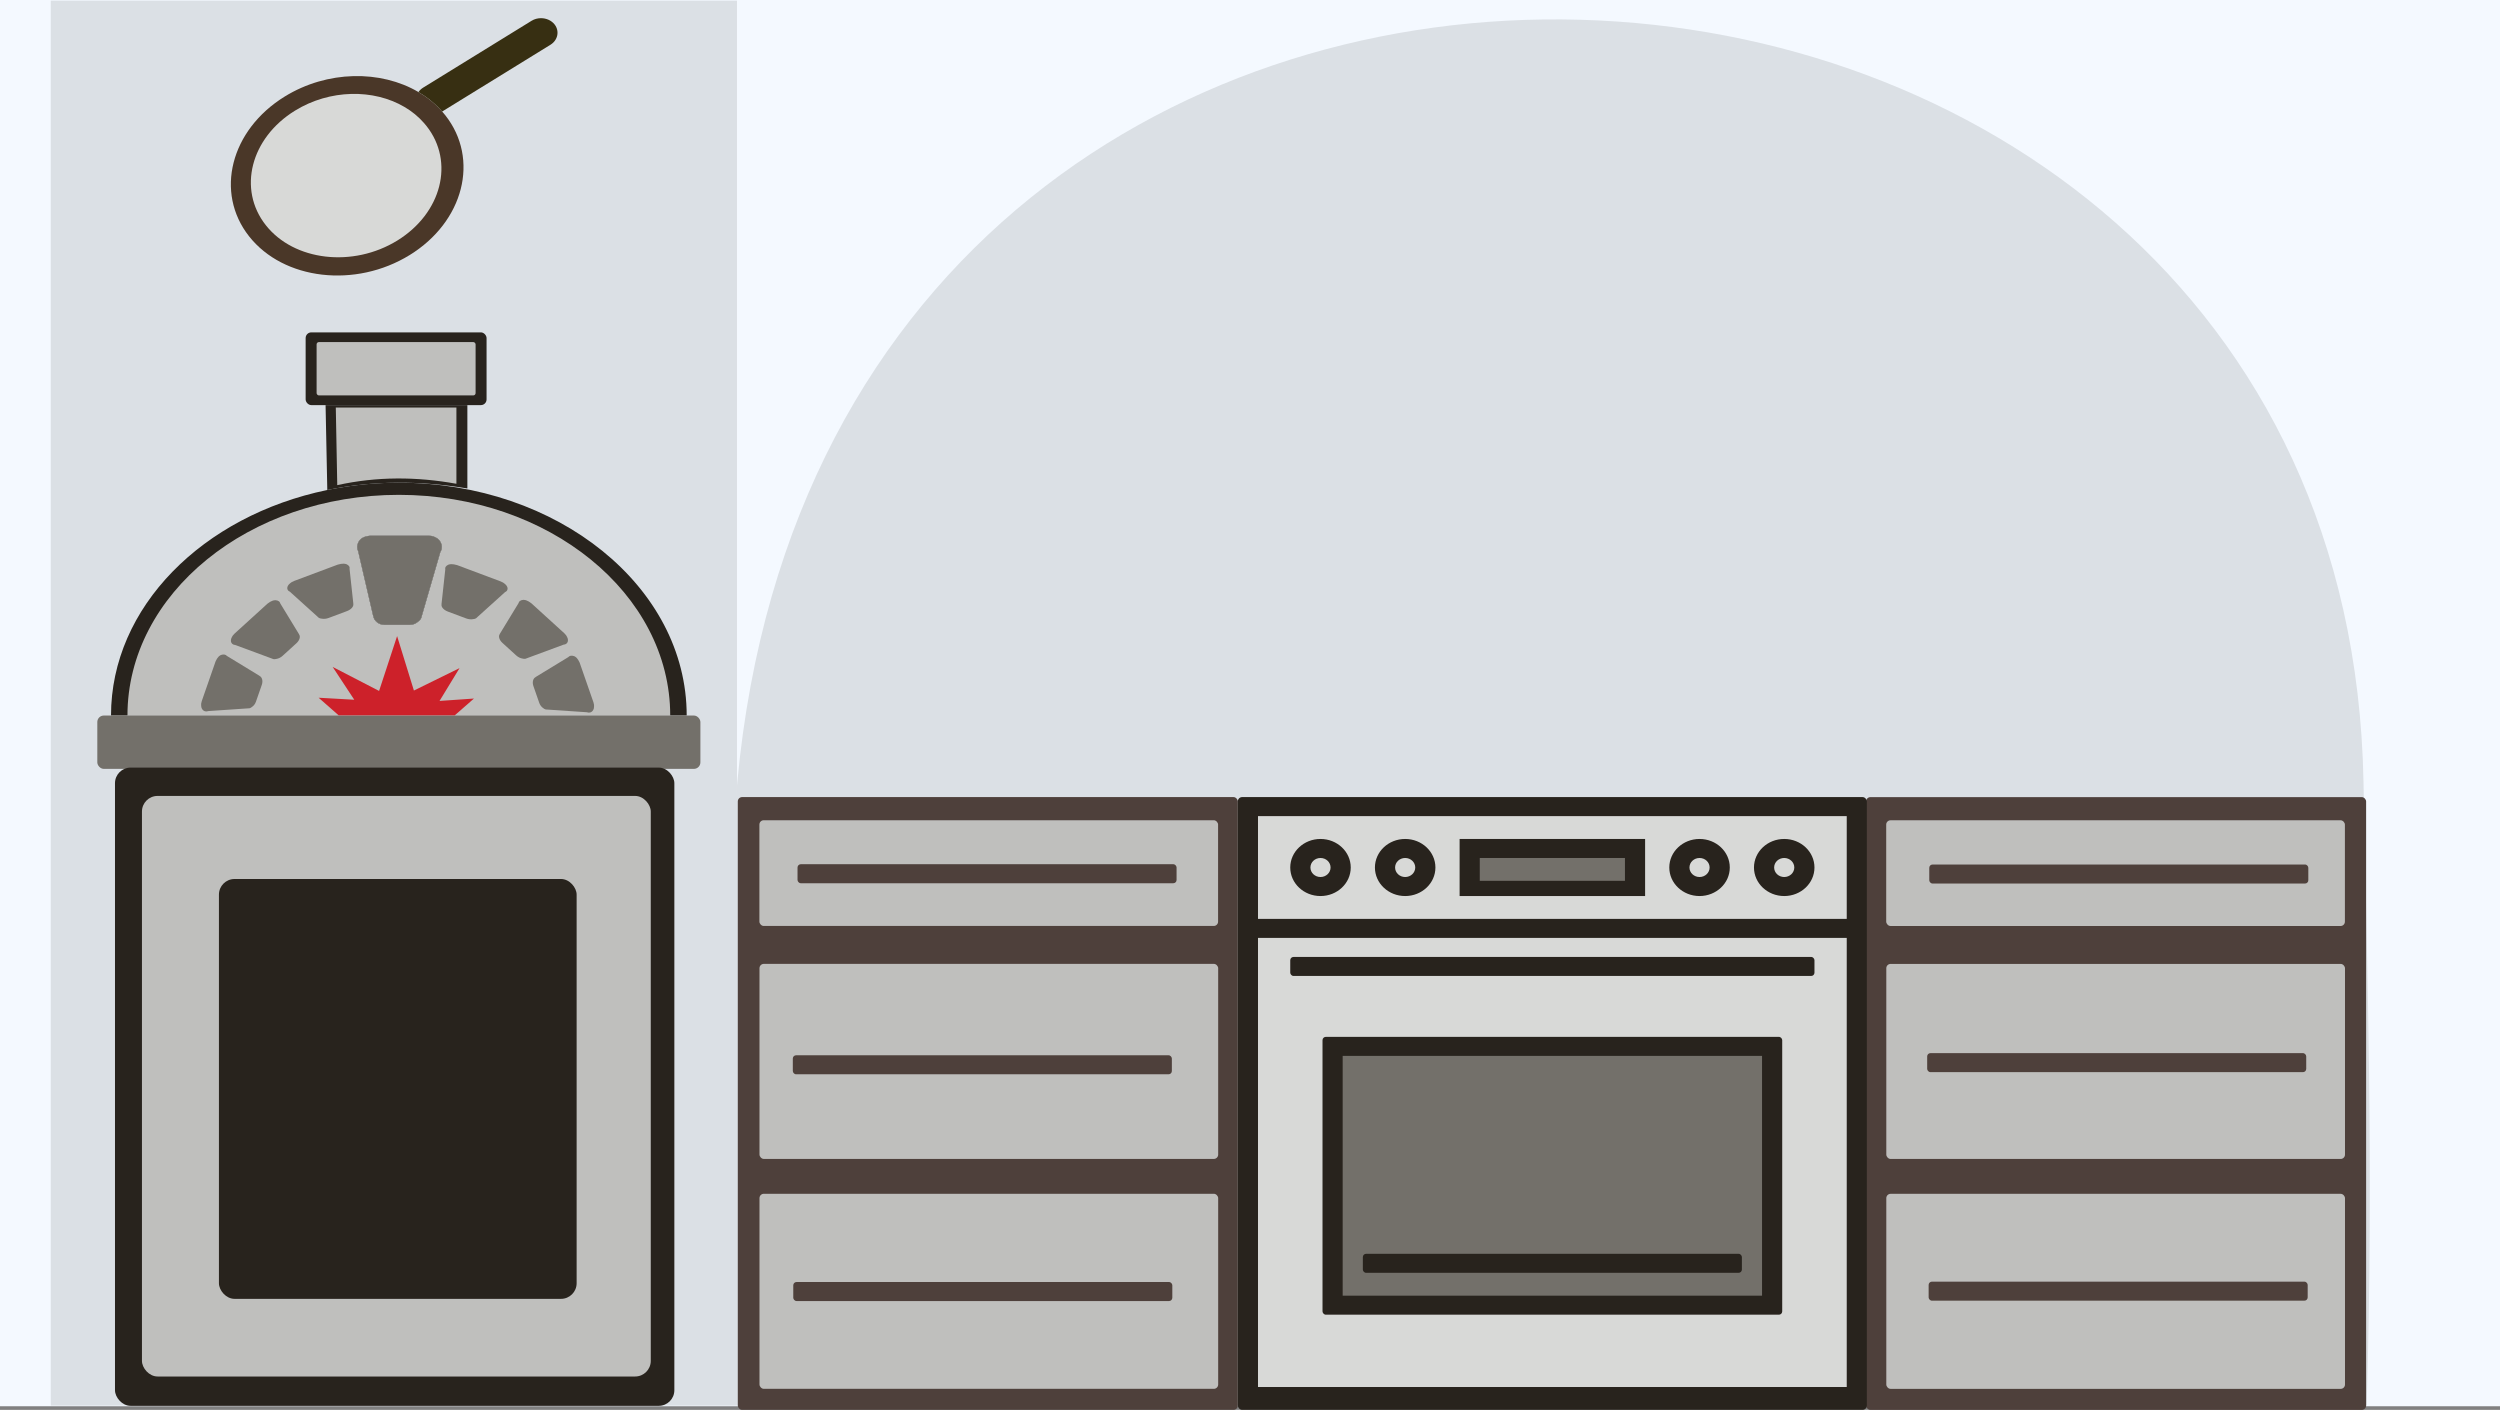 <?xml version="1.0" encoding="UTF-8"?>
<svg id="Layer_2" data-name="Layer 2" xmlns="http://www.w3.org/2000/svg" viewBox="0 0 1920 1082.78">
  <rect x="0" y="0" width="1920" height="1082.78" fill="#808080" stroke="none"/>
  <defs>
    <style>
      .cls-1 {
        fill: #4a3728;
      }

      .cls-1, .cls-2, .cls-3, .cls-4, .cls-5, .cls-6, .cls-7, .cls-8, .cls-9, .cls-10 {
        stroke-width: 0px;
      }

      .cls-2 {
        fill: #4e403b;
      }

      .cls-3 {
        fill: #28231d;
      }

      .cls-4 {
        fill: #372f12;
      }

      .cls-5 {
        fill: #cd212a;
      }

      .cls-6 {
        fill: #dbe0e5;
      }

      .cls-7 {
        fill: #bfbfbd;
      }

      .cls-8 {
        fill: #d8d9d7;
      }

      .cls-9 {
        fill: #73706a;
      }

      .cls-10 {
        fill: #f4f9ff;
      }
    </style>
  </defs>
  <g id="baggrund">
    <rect id="bagved" class="cls-10" width="1920" height="1080"/>
    <path id="rund" class="cls-6" d="m566,1079.39h625.48s626.11,0,626.11,0c5.57-183.14.12-343.22-2.43-479.17-13.96-745.75-1172.97-814.46-1248.9.3-5.24,56.23-10.88,200.49-.26,478.87Z"/>
    <path class="cls-6" d="m39,.5v1079h527V.5H39Z"/>
    <g id="pizzaovn">
      <path class="cls-3" d="m251.36,376.31l-1.32-65.17h108.9v64.01c-36-6.02-71.87-6.2-107.58,1.16Z"/>
      <rect class="cls-3" x="234.73" y="255.26" width="138.95" height="55.87" rx="4.36" ry="4.36"/>
      <rect class="cls-7" x="243.15" y="262.71" width="122.11" height="40.97" rx="1.77" ry="1.77"/>
      <path class="cls-7" d="m259.01,372.6l-1.12-59.6h92.63v58.54c-30.62-5.51-61.14-5.67-91.51,1.06Z"/>
      <path class="cls-3" d="m306.31,370.72c-3.81,0-7.61.08-11.37.23-1.64.06-3.27.14-4.92.25-.47.03-.97.06-1.46.09-.47.03-.97.06-1.46.09-.83.06-1.65.12-2.48.19-.19.02-.39.03-.58.05-1.41.11-2.79.25-4.18.37-1.39.14-2.78.28-4.17.44-2.07.23-4.15.5-6.22.78-1.21.17-2.43.34-3.64.53-2.5.37-5.01.78-7.52,1.23-1.46.26-2.9.53-4.36.81-.86.17-1.74.34-2.58.51v.02c-95.51,19.75-166.11,89.83-166.11,173.21h442.12c0-98.74-98.97-178.8-221.06-178.8Zm31.84,53.36v.02l-13.73,47.31-.9,3.14-.02.05c-.47,1.07-1.27,1.99-2.25,2.67l-.02.02c-1.6,1.59-3.94,2.6-6.52,2.6h-19.34c-4.47,0-8.17-2.99-8.7-6.81-.03-.02-.05-.03-.09-.05l-11.51-49.64c-.51-1.03-.79-2.18-.79-3.37.14-1.66.58-3.14,1.37-4.37.09-.14.18-.28.28-.4.18-.23.35-.45.56-.67.19-.2.41-.4.62-.61.18-.16.35-.3.53-.42.18-.12.35-.25.54-.37,1.46-.89,3.38-1.48,5.77-1.71h45.71c.97,0,1.9.12,2.78.36,1.34.48,2.5,1.03,3.48,1.7.04,0,.05.02.09.05,2.04,1.57,3.32,3.89,3.32,6.45,0,1.48-.42,2.86-1.18,4.07Z"/>
      <rect class="cls-9" x="74.73" y="549.53" width="463.17" height="40.97" rx="5" ry="5"/>
      <path class="cls-7" d="m306.31,380.04c-115.11,0-208.4,75.88-208.42,169.48v.02h416.84v-.02c-.02-93.6-93.31-169.48-208.42-169.48Zm-30.66,35.6c.09-.14.18-.28.28-.4.18-.23.35-.45.56-.67.19-.2.41-.4.62-.61.18-.16.35-.3.53-.42.18-.12.35-.25.54-.37,1.46-.89,3.38-1.48,5.77-1.71h45.71c.97,0,1.9.12,2.78.36,1.34.48,2.5,1.03,3.48,1.7.04,0,.05.02.09.05,2.04,1.57,3.32,3.89,3.32,6.45,0,1.48-.42,2.86-1.18,4.07v.02l-13.73,47.31-.9,3.14-.02.05c-.47,1.07-1.27,1.99-2.25,2.67l-.02.02c-1.6,1.59-3.94,2.6-6.52,2.6h-19.34c-4.47,0-8.17-2.99-8.7-6.81-.03-.02-.05-.03-.09-.05l-11.51-49.64c-.51-1.03-.79-2.18-.79-3.37.14-1.66.58-3.14,1.37-4.37Z"/>
      <g id="Sten">
        <path class="cls-9" d="m389.58,453.21c-.34.7-.96,1.24-1.79,1.61h0s-20.77,18.74-20.77,18.74l-1.37,1.25-.02.02c-.59.38-1.37.6-2.25.66h-.02c-1.53.32-3.46.16-5.34-.54l-14.1-5.28c-3.25-1.22-5.28-3.65-4.79-5.61-.02-.02-.03-.03-.05-.05l2.9-26.73c-.14-.63-.08-1.25.19-1.82.48-.75,1.14-1.33,1.99-1.7.1-.04.19-.09.3-.12.18-.06.36-.12.56-.16.19-.04.39-.08.59-.12.16-.03.32-.04.48-.06.16-.01.31-.02.48-.03,1.27-.02,2.8.22,4.59.76l33.32,12.48c.7.26,1.36.58,1.94.93.86.59,1.59,1.17,2.15,1.76.03,0,.03.02.05.05,1.13,1.3,1.54,2.75.95,3.97Z"/>
        <path class="cls-9" d="m435.12,494.24c-.62.53-1.43.82-2.35.87h0s-27.36,10.13-27.36,10.13l-1.81.68h-.03c-.71.16-1.53.09-2.36-.16h-.02c-1.55-.24-3.26-1.05-4.69-2.34l-10.67-9.71c-2.46-2.24-3.26-5.18-1.95-6.82-.01-.02-.02-.04-.03-.06l14.4-23.64c.15-.63.47-1.18.97-1.61.77-.53,1.63-.84,2.58-.88.11,0,.21-.01.32,0,.19,0,.38.01.59.04.19.02.39.06.59.09.16.03.32.07.47.11.15.04.3.09.46.14,1.18.41,2.48,1.16,3.9,2.28l25.22,22.94c.53.49,1,1,1.38,1.52.54.84.95,1.62,1.21,2.36.02.02.02.03.03.06.47,1.59.21,3.07-.86,3.99Z"/>
        <path class="cls-9" d="m178.4,494.51c.62.53,1.43.82,2.35.87h0s27.36,10.13,27.36,10.13l1.81.68h.03c.71.16,1.53.09,2.36-.16h.02c1.55-.24,3.26-1.05,4.69-2.34l10.67-9.71c2.46-2.24,3.26-5.18,1.95-6.82.01-.02.02-.04.03-.06l-14.4-23.64c-.15-.63-.47-1.18-.97-1.61-.77-.53-1.63-.84-2.58-.88-.11,0-.21-.01-.32,0-.19,0-.38.01-.59.04-.19.02-.39.06-.59.09-.16.03-.32.07-.47.11-.15.04-.3.09-.46.14-1.18.41-2.48,1.16-3.9,2.28l-25.22,22.94c-.53.49-1,1-1.38,1.52-.54.84-.95,1.62-1.21,2.36-.02.02-.02.03-.03.06-.47,1.59-.21,3.07.86,3.99Z"/>
        <path class="cls-9" d="m220.86,452.84c.34.7.96,1.24,1.79,1.61h0s20.77,18.74,20.77,18.74l1.37,1.25.02.02c.59.38,1.37.6,2.25.66h.02c1.53.32,3.46.16,5.34-.54l14.1-5.28c3.25-1.22,5.28-3.65,4.79-5.61.02-.02.03-.03.05-.05l-2.9-26.73c.14-.63.08-1.25-.19-1.82-.48-.75-1.14-1.33-1.99-1.7-.1-.04-.19-.09-.3-.12-.18-.06-.36-.12-.56-.16-.19-.04-.39-.08-.59-.12-.16-.03-.32-.04-.48-.06-.16-.01-.31-.02-.48-.03-1.27-.02-2.8.22-4.59.76l-33.32,12.48c-.7.26-1.36.58-1.94.93-.86.59-1.59,1.17-2.15,1.76-.03,0-.03.02-.05.05-1.13,1.3-1.54,2.75-.95,3.97Z"/>
        <path class="cls-9" d="m157.46,546.27c.82.22,1.69.15,2.55-.17h0s29.57-2.01,29.57-2.01l1.96-.12h.03c.71-.16,1.4-.55,2.02-1.1h.01c1.26-.84,2.36-2.25,2.97-3.98l4.5-12.94c1.04-2.99.24-5.92-1.77-6.86,0-.03,0-.04,0-.07l-25-15.24c-.45-.5-1.03-.86-1.7-1.04-.96-.16-1.89-.09-2.76.25-.1.04-.2.07-.29.13-.17.08-.33.17-.5.27-.16.1-.32.21-.48.32-.13.09-.25.19-.36.29-.11.1-.22.2-.33.31-.83.84-1.61,2.04-2.3,3.6l-10.64,30.59c-.23.65-.37,1.29-.45,1.91-.04.97,0,1.83.13,2.59,0,.02,0,.04,0,.07.4,1.6,1.39,2.81,2.82,3.2Z"/>
        <path class="cls-9" d="m453.25,547.18c-.82.22-1.69.15-2.55-.17h0s-29.57-2.01-29.57-2.01l-1.96-.12h-.03c-.71-.16-1.4-.55-2.02-1.1h-.01c-1.26-.84-2.36-2.25-2.97-3.98l-4.5-12.94c-1.04-2.99-.24-5.92,1.77-6.86,0-.03,0-.04,0-.07l25-15.24c.45-.5,1.03-.86,1.7-1.04.96-.16,1.89-.09,2.76.25.1.04.2.07.29.13.17.08.33.17.5.27.16.1.32.21.48.32.13.09.25.19.36.29.11.1.22.2.33.31.83.84,1.61,2.04,2.3,3.6l10.64,30.59c.23.65.37,1.29.45,1.91.04.97,0,1.83-.13,2.59,0,.02,0,.04,0,.07-.4,1.6-1.39,2.81-2.82,3.2Z"/>
        <path class="cls-9" d="m339.33,420.01c0,1.48-.42,2.86-1.18,4.07v.02l-13.73,47.31-.9,3.14-.02.05c-.47,1.07-1.27,1.99-2.25,2.67l-.02.02c-1.6,1.59-3.94,2.6-6.52,2.6h-19.34c-4.47,0-8.17-2.99-8.7-6.81-.03-.02-.05-.03-.09-.05l-11.51-49.64c-.51-1.03-.79-2.18-.79-3.37.14-1.66.58-3.14,1.37-4.37.09-.14.18-.28.28-.4.18-.23.35-.45.56-.67.19-.2.41-.4.62-.61.18-.16.35-.3.53-.42.18-.12.35-.25.54-.37,1.46-.89,3.38-1.48,5.77-1.71h45.71c.97,0,1.9.12,2.78.36,1.34.48,2.5,1.03,3.48,1.7.04,0,.05.02.09.05,2.04,1.57,3.32,3.89,3.32,6.45Z"/>
      </g>
    </g>
    <g id="Køkken">
      <rect class="cls-2" x="566.63" y="612.16" width="384.02" height="470.59" rx="3.32" ry="3.32"/>
      <g id="skuffer">
        <rect class="cls-7" x="583.22" y="629.94" width="352.27" height="81.2" rx="3.32" ry="3.32"/>
        <rect class="cls-7" x="583.29" y="916.82" width="352.27" height="149.8" rx="3.32" ry="3.32"/>
        <rect class="cls-7" x="583.29" y="740.25" width="352.27" height="149.8" rx="3.32" ry="3.32"/>
      </g>
      <rect class="cls-2" x="1433.16" y="612.19" width="384.02" height="470.59" rx="3.32" ry="3.32"/>
      <g id="skuffer-2" data-name="skuffer">
        <rect class="cls-7" x="1448.61" y="629.97" width="352.27" height="81.2" rx="3.32" ry="3.32"/>
        <rect class="cls-7" x="1448.68" y="916.85" width="352.27" height="149.8" rx="3.32" ry="3.32"/>
        <rect class="cls-7" x="1448.68" y="740.28" width="352.27" height="149.8" rx="3.32" ry="3.32"/>
      </g>
      <rect class="cls-2" x="612.5" y="663.72" width="291.11" height="14.61" rx="2.5" ry="2.5"/>
      <rect class="cls-2" x="608.88" y="810.45" width="291.11" height="14.61" rx="2.5" ry="2.5"/>
      <rect class="cls-2" x="609.23" y="984.59" width="291.11" height="14.61" rx="2.5" ry="2.5"/>
      <rect class="cls-2" x="1481.19" y="984.31" width="291.11" height="14.61" rx="2.5" ry="2.5"/>
      <rect class="cls-2" x="1480.07" y="808.81" width="291.11" height="14.61" rx="2.5" ry="2.5"/>
      <rect class="cls-2" x="1481.68" y="663.95" width="291.11" height="14.61" rx="2.5" ry="2.5"/>
    </g>
    <g id="ovn">
      <rect id="pizzaovn_" data-name="pizzaovn&amp;apos;" class="cls-3" x="950.65" y="612.16" width="483.12" height="470.59" rx="3.32" ry="3.32"/>
      <rect class="cls-8" x="966.14" y="720.31" width="452.15" height="344.91"/>
      <rect class="cls-8" x="966.14" y="626.78" width="452.15" height="78.92"/>
      <rect class="cls-3" x="1015.69" y="796.31" width="353.05" height="213.38" rx="2.53" ry="2.53"/>
      <rect class="cls-3" x="1120.98" y="644.32" width="142.46" height="43.84"/>
      <rect class="cls-9" x="1136.47" y="658.93" width="111.49" height="17.54"/>
      <rect class="cls-9" x="1031.17" y="810.92" width="322.08" height="184.15"/>
      <rect class="cls-3" x="1046.66" y="962.92" width="291.11" height="14.61" rx="2.5" ry="2.5"/>
      <rect class="cls-3" x="990.91" y="734.93" width="402.6" height="14.61" rx="2.5" ry="2.5"/>
      <g id="knapper">
        <ellipse class="cls-3" cx="1079.17" cy="666.24" rx="23.23" ry="21.92"/>
        <ellipse class="cls-8" cx="1079.17" cy="666.24" rx="7.74" ry="7.31"/>
        <ellipse class="cls-3" cx="1014.14" cy="666.24" rx="23.23" ry="21.92"/>
        <ellipse class="cls-8" cx="1014.14" cy="666.24" rx="7.74" ry="7.31"/>
        <ellipse class="cls-3" cx="1305.25" cy="666.24" rx="23.23" ry="21.92"/>
        <ellipse class="cls-8" cx="1305.25" cy="666.24" rx="7.74" ry="7.31"/>
        <ellipse class="cls-3" cx="1370.28" cy="666.24" rx="23.23" ry="21.92"/>
        <ellipse class="cls-8" cx="1370.28" cy="666.24" rx="7.74" ry="7.31"/>
      </g>
    </g>
    <rect class="cls-3" x="88.31" y="589.51" width="429.59" height="490.18" rx="12" ry="12"/>
    <g id="pynt">
      <path class="cls-1" d="m314.61,195.89c-41.62,25.65-96.84,19.21-123.32-14.41-26.5-33.62-14.24-81.68,27.39-107.35,32.68-20.16,73.76-20.5,102.71-3.43,6.84,4.02,13,9.03,18.19,14.96.85.94,1.64,1.89,2.42,2.88,26.49,33.62,14.22,81.68-27.39,107.35Z"/>
      <path class="cls-4" d="m422.75,34.38l-83.18,51.28c-5.19-5.93-11.35-10.94-18.19-14.96.89-1.3,2.1-2.46,3.59-3.39l83.27-51.34c2.21-1.36,4.72-2.01,7.23-2.01,4.01,0,7.97,1.68,10.43,4.79,3.99,5.07,2.57,12.1-3.16,15.63Z"/>
      <path class="cls-8" d="m305.14,184.73c-34.1,21.01-79.33,15.73-101.02-11.81-21.71-27.54-11.66-66.91,22.43-87.94,26.77-16.51,60.42-16.8,84.14-2.81,5.61,3.29,10.65,7.39,14.9,12.26.69.77,1.34,1.55,1.98,2.36,21.7,27.54,11.65,66.91-22.43,87.94Z"/>
    </g>
    <rect class="cls-7" x="109.02" y="611.27" width="390.77" height="445.88" rx="12" ry="12"/>
    <rect class="cls-3" x="168.14" y="675.07" width="274.71" height="322.45" rx="12" ry="12"/>
    <polygon class="cls-5" points="304.97 488.52 317.88 530.33 352.93 513.11 337.56 538.32 364 536.48 349.24 549.39 260.09 549.39 244.71 535.86 272.08 537.4 255.48 512.19 291.14 530.64 304.97 488.52"/>
  </g>
</svg>